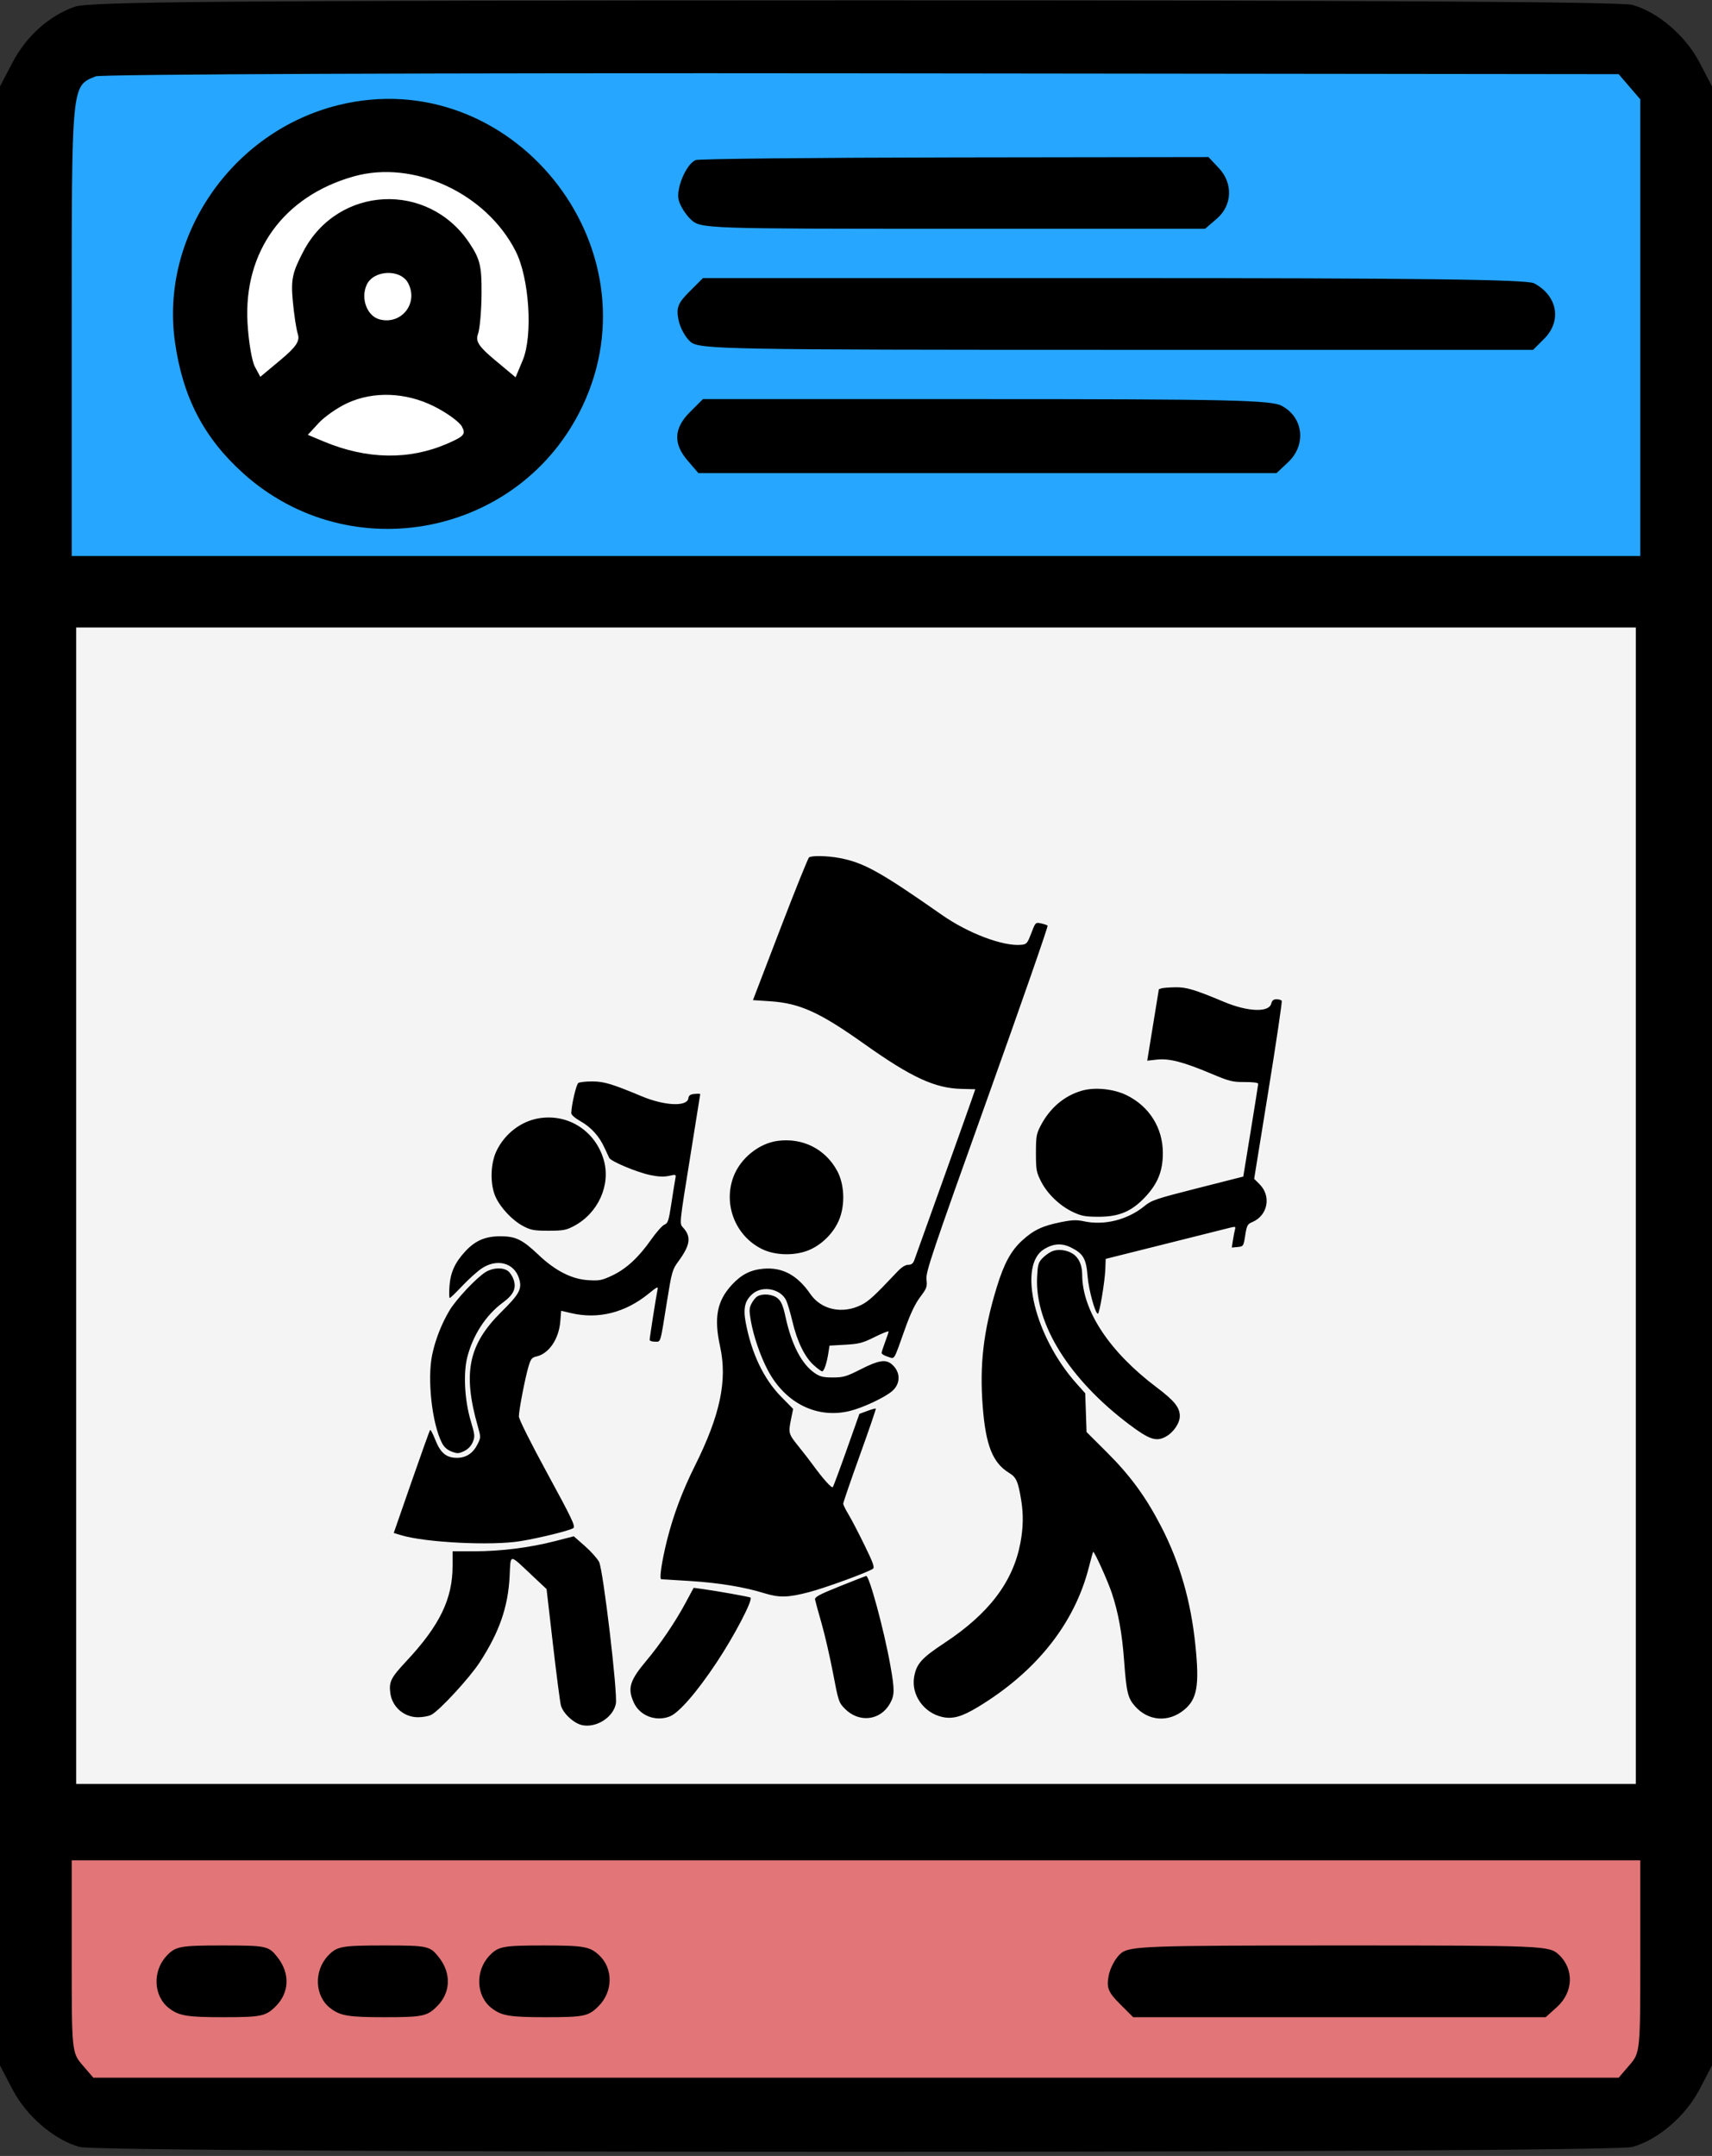 <svg width="382" height="481" viewBox="0 0 382 481" fill="none" xmlns="http://www.w3.org/2000/svg">
<rect x="0" y="0" width="382" height="481" fill="#333333" stroke="none"/>
<path d="M373.5 406H11.5V464.5L215 474.5L373.5 464.5V406Z" fill="#E17577" stroke="#FFD571"/>
<path d="M9 15.5V128.5H377V33L356 6.5H76.5L9 15.5Z" fill="#26A6FE" stroke="#FFD571"/>
<ellipse cx="87.5" cy="70" rx="44.5" ry="40" fill="white"/>
<path fill-rule="evenodd" clip-rule="evenodd" d="M16.627 1.514C10.884 3.562 5.845 8.101 2.75 14.018L0 19.274V240.046V460.818L2.793 466.164C5.914 472.139 12.075 477.417 17.775 479C22.953 480.438 359.047 480.438 364.225 479C369.925 477.417 376.086 472.139 379.207 466.164L382 460.818V240.046V19.274L379.207 13.928C376.086 7.953 369.925 2.675 364.225 1.092C361.724 0.397 304.657 0.07 190.5 0.095C48.545 0.127 19.861 0.362 16.627 1.514ZM21.357 17.033C15.911 19.242 16 18.309 16 73.269V124.046H191H366V73.102V22.158L363.587 19.352L361.173 16.546L192.337 16.355C98.49 16.249 22.548 16.55 21.357 17.033ZM75.5 23.453C51.79 29.317 35.689 52.661 39.039 76.317C40.787 88.661 45.505 97.718 54.311 105.635C78.204 127.117 116.113 119.643 129.913 90.729C147.027 54.868 113.931 13.947 75.5 23.453ZM155.229 35.715C153.142 36.555 150.79 42.073 151.431 44.626C151.757 45.927 153.004 47.903 154.201 49.018C156.334 51.005 157.503 51.046 212.633 51.046H268.888L271.504 48.796C274.961 45.823 275.167 40.917 271.979 37.523L269.651 35.046L213.076 35.125C181.959 35.168 155.928 35.434 155.229 35.715ZM78.929 39.358C63.29 43.763 54.329 56.121 55.227 72.046C55.46 76.171 56.198 80.565 56.868 81.81L58.085 84.074L62.592 80.31C66.069 77.406 66.953 76.089 66.458 74.546C66.105 73.446 65.593 70.071 65.32 67.046C64.896 62.351 65.245 60.743 67.706 56.061C75.429 41.367 95.581 40.396 104.772 54.275C107.117 57.815 107.493 59.389 107.448 65.47C107.42 69.362 107.06 73.446 106.649 74.546C106.052 76.141 106.826 77.319 110.473 80.365L115.045 84.183L116.635 80.376C118.937 74.868 118.106 62.044 115.06 56.046C108.472 43.076 92.28 35.598 78.929 39.358ZM81.818 63.546C80.428 66.597 81.897 70.524 84.703 71.258C89.597 72.538 93.446 67.616 91.05 63.139C89.344 59.951 83.335 60.216 81.818 63.546ZM153.806 65.086C151.262 67.63 150.867 68.65 151.386 71.336C151.727 73.102 152.955 75.333 154.114 76.296C156.088 77.935 162.117 78.046 249.156 78.046H342.091L344.545 75.591C348.541 71.596 347.531 65.987 342.316 63.209C340.701 62.349 316.244 62.046 248.489 62.046H156.846L153.806 65.086ZM77.5 89.936C75.3 90.951 72.416 92.959 71.09 94.398L68.681 97.015L72.249 98.506C81.856 102.52 91.278 102.682 99.803 98.98C103.563 97.347 103.975 96.868 103.07 95.177C102.501 94.113 99.688 92.073 96.821 90.644C90.526 87.507 83.334 87.244 77.5 89.936ZM153.923 91.969C150.348 95.544 150.185 98.987 153.413 102.74L155.827 105.546H220.333H284.839L287.419 103.122C291.564 99.228 290.833 93.045 285.928 90.509C283.533 89.27 273.42 89.046 219.973 89.046H156.846L153.923 91.969ZM16 436.49C16 457.717 16.024 457.963 18.413 460.74L20.827 463.546H191H361.173L363.587 460.74C365.976 457.963 366 457.717 366 436.49V415.046H191H16V436.49ZM37.174 436.36C34.003 439.736 34.223 445.29 37.635 447.973C39.877 449.737 41.674 450.046 49.68 450.046C58.338 450.046 59.287 449.85 61.545 447.591C64.582 444.555 64.733 440.247 61.927 436.681C59.929 434.14 59.487 434.046 49.602 434.046C40.177 434.046 39.173 434.233 37.174 436.36ZM73.174 436.36C70.003 439.736 70.223 445.29 73.635 447.973C75.877 449.737 77.674 450.046 85.68 450.046C94.338 450.046 95.287 449.85 97.545 447.591C100.582 444.555 100.733 440.247 97.927 436.681C95.929 434.14 95.487 434.046 85.602 434.046C76.177 434.046 75.173 434.233 73.174 436.36ZM109.174 436.36C106.003 439.736 106.223 445.29 109.635 447.973C111.877 449.737 113.674 450.046 121.68 450.046C130.338 450.046 131.287 449.85 133.545 447.591C136.793 444.344 136.857 439.199 133.686 436.22C131.627 434.287 130.262 434.046 121.36 434.046C112.188 434.046 111.166 434.24 109.174 436.36ZM250.114 435.796C248.955 436.758 247.727 438.99 247.386 440.756C246.867 443.442 247.262 444.462 249.806 447.006L252.846 450.046H298.867H344.888L347.389 447.796C351.079 444.477 351.265 439.303 347.811 436.085C345.674 434.093 344.538 434.046 298.922 434.046C255.915 434.046 252.055 434.184 250.114 435.796Z" fill="black"/>
<rect x="17" y="140" width="348" height="258" fill="#F4F4F4"/>
<path fill-rule="evenodd" clip-rule="evenodd" d="M180.531 191.281C180.299 191.438 177.387 198.671 174.058 207.352L168.006 223.137L171.755 223.38C178.431 223.813 182.823 225.796 192.821 232.893C203.397 240.4 208.6 242.801 214.594 242.942L217.612 243.014L216.74 245.547C216.261 246.94 213.289 255.271 210.137 264.06C206.985 272.849 204.234 280.522 204.023 281.111C203.743 281.895 203.377 282.183 202.66 282.183C202.028 282.183 201.177 282.715 200.266 283.678C195.059 289.184 193.848 290.3 192.177 291.136C187.96 293.245 183.245 292.233 180.817 288.7C177.922 284.485 174.551 282.676 170.311 283.061C167.444 283.321 165.402 284.369 163.292 286.661C159.971 290.269 159.267 293.979 160.678 300.429C162.33 307.982 160.694 315.73 155.068 327.004C152.273 332.603 150.235 338.03 148.848 343.568C147.657 348.324 147.066 352.336 147.557 352.339C147.732 352.339 150.636 352.516 154.009 352.732C160.431 353.142 166.024 354.059 170.438 355.424C173.875 356.487 175.798 356.447 180.532 355.209C184.127 354.269 193.411 350.883 194.745 350.026C195.209 349.727 194.88 348.787 192.867 344.667C191.524 341.919 189.914 338.835 189.289 337.813C188.663 336.792 188.151 335.736 188.151 335.466C188.151 335.197 189.817 330.349 191.853 324.694C193.888 319.038 195.492 314.349 195.416 314.273C195.34 314.196 194.485 314.429 193.516 314.788L191.756 315.442L188.916 323.464C187.354 327.876 185.961 331.621 185.821 331.787C185.568 332.084 183.571 329.852 181.367 326.809C180.746 325.951 179.304 324.09 178.163 322.673C175.915 319.881 175.874 319.724 176.531 316.504L176.973 314.337L174.293 311.609C170.395 307.642 167.661 301.897 166.376 294.974C165.791 291.821 166.224 290.101 167.972 288.627C170.204 286.746 174.228 287.565 175.432 290.146C175.739 290.803 176.364 292.921 176.82 294.85C177.869 299.291 179.554 302.753 181.541 304.551C182.396 305.325 183.256 305.957 183.453 305.957C183.869 305.957 184.489 304.112 184.842 301.82L185.089 300.217L188.603 300.016C191.694 299.839 192.488 299.631 195.193 298.284C196.885 297.442 198.269 296.893 198.269 297.064C198.269 297.235 197.919 298.297 197.491 299.425C197.063 300.553 196.713 301.652 196.713 301.867C196.712 302.083 197.338 302.455 198.103 302.695C199.713 303.2 199.294 303.887 201.999 296.302C203.158 293.053 204.222 290.833 205.318 289.38C206.797 287.418 206.913 287.092 206.727 285.441C206.544 283.812 207.839 279.967 220.276 245.204C227.839 224.064 233.906 206.654 233.756 206.516C233.607 206.378 232.935 206.149 232.263 206.007C231.059 205.754 231.026 205.787 230.106 208.207C229.243 210.477 229.073 210.674 227.885 210.79C223.854 211.182 216.06 208.244 210.137 204.1C196.322 194.434 192.675 192.415 187.204 191.408C184.569 190.923 181.154 190.858 180.531 191.281ZM259.265 220.482C258.891 220.58 258.58 220.691 258.573 220.729C258.568 220.767 257.982 224.364 257.272 228.722L255.982 236.645L258.159 236.402C260.868 236.099 264.043 236.922 270.258 239.539C274.329 241.254 275.005 241.422 277.749 241.411C279.658 241.403 280.757 241.551 280.743 241.816C280.73 242.046 279.977 246.794 279.067 252.368L277.414 262.501L267.251 265.081C257.946 267.443 256.944 267.779 255.377 269.065C251.632 272.139 246.428 273.459 241.894 272.485C240.21 272.123 239.244 272.159 236.657 272.68C232.593 273.498 230.606 274.443 228.071 276.764C225.577 279.047 224.025 281.9 222.415 287.159C219.44 296.878 218.55 304.407 219.27 313.752C219.94 322.444 221.484 326.35 225.135 328.593C226.777 329.602 227.173 330.494 227.869 334.752C228.38 337.875 228.317 340.912 227.67 344.296C226.014 352.965 220.651 360.014 210.732 366.558C205.608 369.938 204.47 371.217 203.969 374.163C203.293 378.126 206.124 382.147 210.235 383.065C212.59 383.59 214.628 383.016 218.286 380.797C231.291 372.905 239.806 362.149 242.97 349.621C243.421 347.831 243.851 346.307 243.924 346.234C244.149 346.008 247.209 352.773 248.094 355.455C249.545 359.846 250.376 364.424 250.819 370.46C251.337 377.518 251.648 378.836 253.212 380.62C256.188 384.015 260.722 384.36 264.236 381.459C267.122 379.076 267.648 376.048 266.733 367.091C265.726 357.244 263.26 348.673 259.125 340.645C255.698 333.991 252.208 329.219 246.915 323.946L242.444 319.493L242.296 315.172L242.149 310.851L240.222 308.697C230.854 298.221 227.017 282.317 232.982 278.684C235.066 277.414 236.955 277.309 239.021 278.347C241.719 279.702 242.371 280.842 242.672 284.725C242.907 287.745 244.376 293.096 244.972 293.096C245.331 293.096 246.529 285.935 246.631 283.18L246.716 280.865L260.141 277.501C267.525 275.651 274.061 274.011 274.667 273.858C275.605 273.62 275.739 273.682 275.571 274.276C275.462 274.659 275.256 275.73 275.112 276.657L274.85 278.341L276.154 278.216C277.434 278.093 277.464 278.047 277.846 275.62C278.199 273.383 278.349 273.102 279.436 272.646C282.876 271.201 283.714 266.878 281.067 264.228L279.842 263.001L283.025 243.32C284.776 232.495 286.111 223.482 285.993 223.29C285.874 223.099 285.353 222.942 284.835 222.942C284.153 222.942 283.825 223.212 283.647 223.92C283.145 225.925 278.456 225.755 273.153 223.538C266.536 220.772 264.729 220.228 262.281 220.267C260.997 220.287 259.64 220.384 259.265 220.482ZM129.05 241.613C128.588 241.906 127.529 246.404 127.468 248.336C127.455 248.72 128.292 249.458 129.539 250.163C131.906 251.501 133.711 253.498 134.878 256.07C135.316 257.035 135.793 258.055 135.938 258.338C136.342 259.122 142.104 261.536 145.048 262.154C146.898 262.542 148.138 262.597 149.273 262.342C150.871 261.982 150.878 261.986 150.679 263.02C150.569 263.592 150.177 266.046 149.808 268.473C149.216 272.365 149.034 272.926 148.268 273.218C147.79 273.4 146.437 274.921 145.26 276.599C142.469 280.579 139.702 283.121 136.554 284.596C134.263 285.67 133.725 285.771 131.197 285.609C127.556 285.375 123.901 283.51 120.188 279.992C116.54 276.535 115.086 275.824 111.652 275.82C108.267 275.817 106.025 276.789 103.77 279.24C101.496 281.711 100.511 283.896 100.292 286.957C100.188 288.404 100.218 289.588 100.357 289.588C100.497 289.588 101.761 288.367 103.167 286.874C104.572 285.382 106.525 283.628 107.507 282.977C110.877 280.741 114.657 281.72 115.778 285.12C116.563 287.502 115.989 288.616 111.898 292.661C104.501 299.976 103.202 306.299 106.632 318.29C107.293 320.602 107.291 320.734 106.583 322.162C105.56 324.225 104.026 325.25 101.959 325.25C99.586 325.25 98.277 324.16 97.125 321.225C96.606 319.905 96.089 318.917 95.976 319.03C95.863 319.143 93.991 324.36 91.815 330.622L87.859 342.009L89.443 342.494C94.864 344.155 109.744 344.901 116.162 343.833C120.586 343.097 127.291 341.434 127.939 340.913C128.43 340.518 127.572 338.718 122.147 328.758C118.402 321.88 115.778 316.632 115.777 316.013C115.772 314.653 117.16 307.45 117.921 304.885C118.424 303.186 118.679 302.861 119.68 302.641C122.473 302.027 124.702 298.762 125.018 294.826L125.209 292.441L127.398 292.957C133.482 294.392 139.515 292.878 144.755 288.604C146.626 287.077 146.897 286.956 146.719 287.724C146.459 288.852 144.958 298.405 144.958 298.935C144.958 299.154 145.48 299.332 146.118 299.332C147.483 299.332 147.27 300.036 148.806 290.467C149.887 283.732 150.02 283.256 151.346 281.448C154.07 277.731 154.308 275.898 152.337 273.791C151.607 273.01 151.63 272.789 153.919 258.631C155.197 250.729 156.243 244.191 156.243 244.101C156.243 244.012 155.673 243.994 154.978 244.061C154.015 244.154 153.684 244.389 153.591 245.047C153.32 246.957 148.301 246.725 143.134 244.564C136.553 241.812 134.759 241.276 132.117 241.274C130.725 241.273 129.346 241.425 129.05 241.613ZM241.435 243.327C237.513 244.441 234.308 247.144 232.234 251.087C231.248 252.962 231.15 253.515 231.15 257.239C231.15 260.99 231.245 261.52 232.289 263.584C233.693 266.361 236.493 269.041 239.432 270.421C241.329 271.311 242.174 271.465 245.159 271.465C249.767 271.465 252.585 270.248 255.645 266.938C258.371 263.989 259.468 261.206 259.468 257.239C259.468 251.656 256.462 246.852 251.411 244.361C248.521 242.937 244.336 242.502 241.435 243.327ZM120.338 249.48C116.272 250.12 112.586 252.953 110.751 256.85C109.403 259.714 109.329 264.304 110.588 267.052C111.712 269.505 114.341 272.283 116.73 273.544C118.454 274.454 119.139 274.579 122.388 274.579C125.638 274.579 126.322 274.454 128.046 273.544C133.481 270.676 136.331 264.352 134.709 258.763C132.843 252.334 126.84 248.457 120.338 249.48ZM173.505 254.537C169.305 255.1 165.181 258.455 163.649 262.556C161.329 268.768 164.117 275.788 170.057 278.688C172.878 280.065 177.05 280.21 180.162 279.039C183.304 277.858 186.165 274.993 187.351 271.843C188.605 268.513 188.373 264.12 186.791 261.209C184.139 256.329 179.084 253.791 173.505 254.537ZM234.653 279.212C234.011 279.506 233.048 280.22 232.512 280.8C231.669 281.715 231.522 282.286 231.404 285.091C230.969 295.495 238.663 307.768 251.866 317.729C256.439 321.179 257.96 321.697 260.11 320.534C261.827 319.605 263.254 317.516 263.252 315.936C263.25 314.009 262.036 312.503 258.094 309.535C247.568 301.612 241.493 292.428 241.468 284.405C241.462 282.249 240.737 280.614 239.399 279.736C238.011 278.825 235.99 278.602 234.653 279.212ZM108.38 283.793C106.335 285.035 101.744 289.917 100.264 292.422C98.492 295.423 97.159 298.831 96.447 302.186C95.289 307.638 96.377 317.555 98.614 321.935C99.079 322.846 99.787 323.479 100.754 323.848C102.034 324.336 102.353 324.325 103.559 323.748C104.432 323.332 105.123 322.614 105.484 321.748C106.004 320.502 105.968 320.134 105.028 316.977C103.677 312.442 103.349 306.425 104.257 302.835C105.515 297.865 108.425 293.39 112.209 290.608C114.585 288.861 115.251 287.453 114.613 285.52C114.362 284.758 113.781 283.871 113.322 283.548C112.138 282.718 109.973 282.825 108.38 283.793ZM168.987 289.23C168.612 289.448 168.028 290.164 167.69 290.82C167.165 291.837 167.14 292.397 167.521 294.601C168.121 298.069 169.621 302.461 171.3 305.66C175.191 313.077 182.353 316.622 189.708 314.771C192.623 314.037 197.325 311.831 199.023 310.4C201.036 308.703 200.983 305.996 198.904 304.31C197.572 303.229 195.994 303.498 192.108 305.469C188.836 307.128 188.192 307.319 185.847 307.32C183.699 307.321 182.978 307.148 181.802 306.347C178.898 304.37 176.631 300.033 175.296 293.899C174.737 291.328 174.338 290.361 173.556 289.686C172.467 288.743 170.207 288.518 168.987 289.23ZM123.801 343.844C118.171 345.294 111.742 346.101 105.83 346.101H100.986V349.332C100.986 356.717 98.125 362.633 90.721 370.56C87.191 374.339 86.754 375.208 87.095 377.758C87.507 380.836 90.147 383.127 93.281 383.127C94.33 383.127 95.66 382.882 96.239 382.582C98.057 381.64 104.754 374.379 107.03 370.883C111.415 364.145 113.368 358.531 113.714 351.671C113.971 346.579 113.517 346.606 118.609 351.386L121.955 354.527L123.37 366.781C124.148 373.52 124.948 379.673 125.147 380.454C125.61 382.269 128.092 384.552 129.991 384.909C133.149 385.503 136.85 383.104 137.418 380.095C137.851 377.803 134.584 350.22 133.672 348.467C133.273 347.702 131.841 346.104 130.489 344.915L128.031 342.755L123.801 343.844ZM187.373 353.908C182.727 355.775 181.755 356.301 181.866 356.887C181.941 357.279 182.595 359.667 183.321 362.194C184.047 364.722 185.197 369.72 185.878 373.302C187.069 379.571 187.167 379.867 188.523 381.238C191.684 384.436 196.436 383.885 198.576 380.072C199.639 378.178 199.647 377.032 198.637 371.405C197.244 363.635 193.956 351.491 193.276 351.599C193.133 351.622 190.477 352.661 187.373 353.908ZM152.93 357.679C150.653 361.906 147.298 366.854 144.258 370.469C140.493 374.947 139.973 376.663 141.418 379.851C142.747 382.782 146.282 384.158 149.41 382.962C151.474 382.172 155.485 377.557 159.935 370.85C163.871 364.918 168.015 356.983 167.464 356.431C167.296 356.263 159.671 354.904 156.579 354.492L154.775 354.252L152.93 357.679Z" fill="black"/>
</svg>
